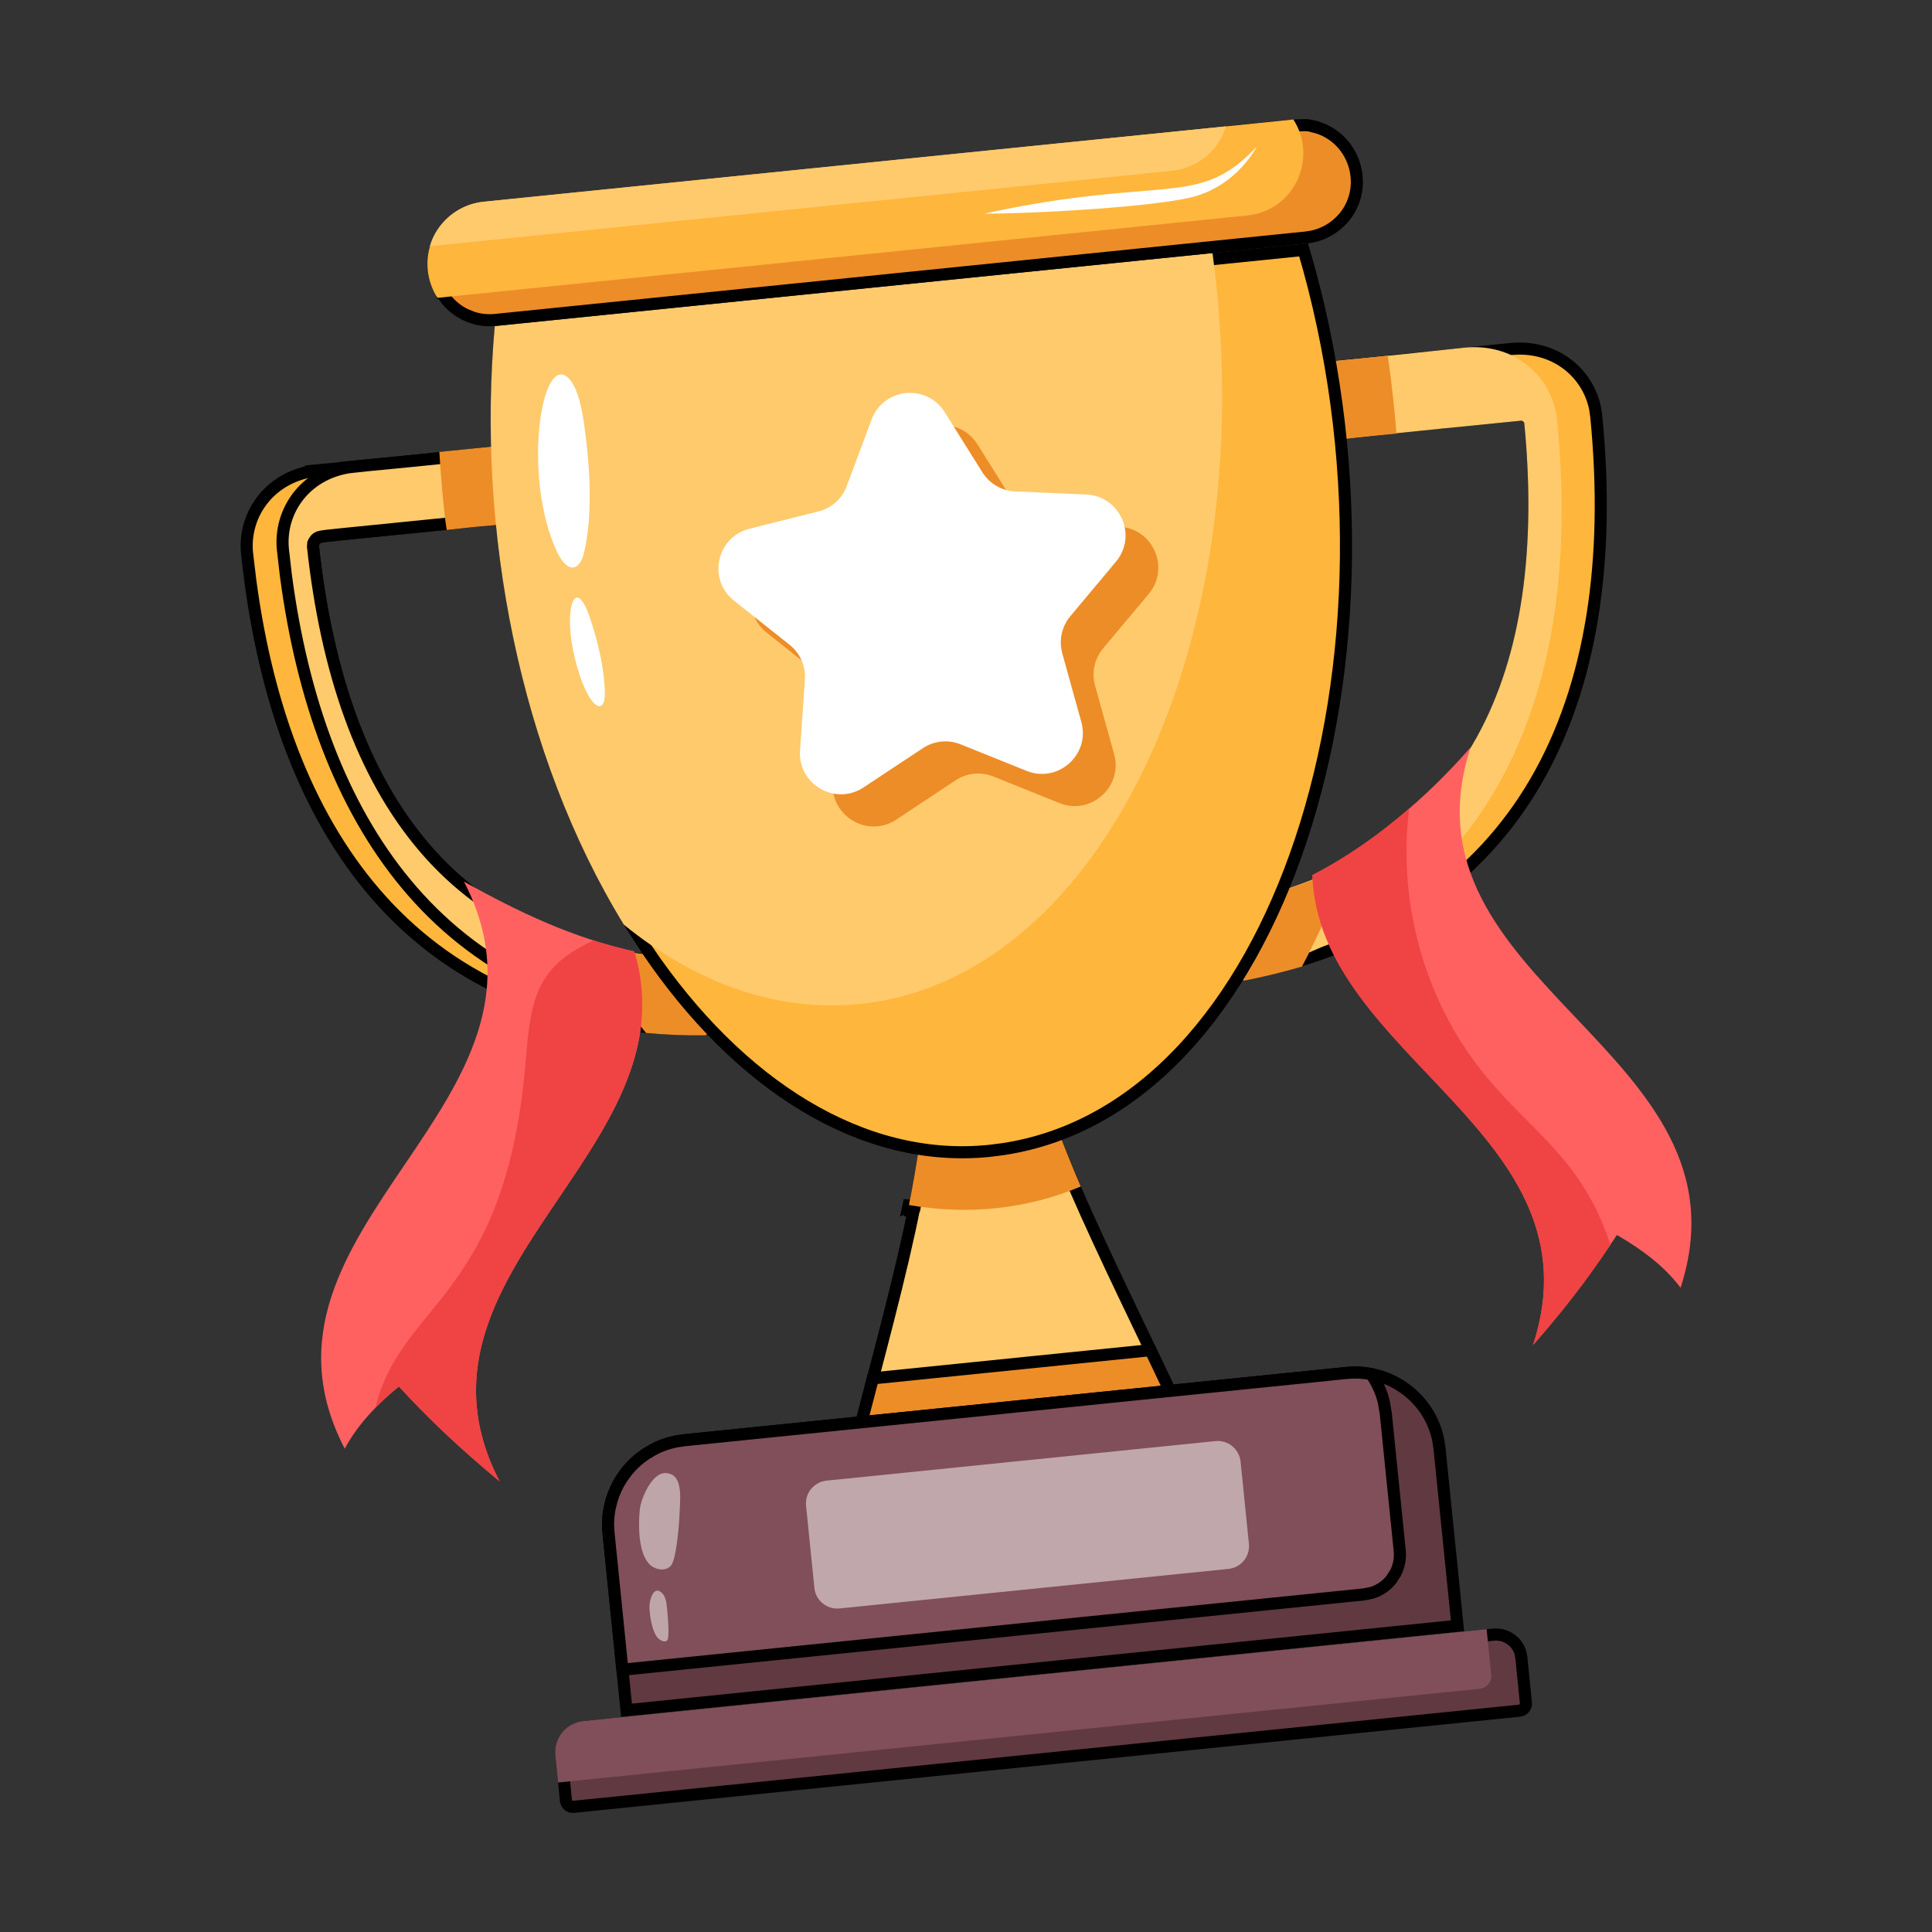 <svg width="32" height="32" viewBox="0 0 32 32" fill="none" xmlns="http://www.w3.org/2000/svg">
<rect x="0" y="0" width="32" height="32" fill="#333333" stroke="none"/>
<path d="M25.018 5.781C25.735 5.709 26.297 6.158 26.421 6.77L26.439 6.895C26.672 9.265 26.367 11.352 25.43 12.956C24.503 14.543 22.95 15.666 20.658 16.127L20.455 15.049C22.44 14.645 23.765 13.666 24.542 12.269C25.275 10.951 25.515 9.273 25.379 7.383L25.347 7.002V7.001L25.336 6.959C25.329 6.943 25.316 6.927 25.297 6.912C25.279 6.894 25.26 6.88 25.238 6.873L25.185 6.868C23.595 7.023 22.815 7.11 22.433 7.15C22.297 7.165 22.213 7.17 22.163 7.174C22.116 6.642 22.079 6.345 22.061 6.182C22.056 6.137 22.053 6.105 22.052 6.082L25.018 5.781Z" fill="#FFB63C" stroke="black" stroke-width="0.2"/>
<path d="M25.79 6.96C26.327 12.393 23.97 15.284 20.562 16.153C20.368 15.022 20.299 14.971 20.38 14.963C24.362 14.18 25.64 11.082 25.247 7.011C25.247 7.007 25.245 6.994 25.232 6.986C25.217 6.966 25.199 6.967 25.195 6.968C21.197 7.361 21.327 7.39 21.321 7.331L21.197 6.113C21.189 6.028 21.139 6.098 24.257 5.758C24.587 5.725 24.939 5.794 25.213 5.989C25.547 6.21 25.749 6.566 25.79 6.96Z" fill="#FFCA6C"/>
<path d="M8.229 7.491C8.28 8.06 8.318 8.358 8.336 8.513C8.339 8.541 8.341 8.564 8.343 8.582C7.56 8.662 6.979 8.719 6.547 8.762C6.104 8.805 5.817 8.834 5.632 8.853C5.45 8.871 5.36 8.881 5.315 8.891C5.304 8.893 5.29 8.896 5.278 8.9C5.266 8.905 5.249 8.914 5.233 8.93C5.227 8.936 5.224 8.944 5.22 8.95C5.206 8.964 5.196 8.98 5.189 8.998L5.184 9.052V9.053C5.405 11.092 5.985 12.826 7.033 14.047C8.074 15.26 9.568 15.954 11.597 15.95C11.597 15.969 11.598 15.992 11.599 16.021C11.601 16.178 11.599 16.479 11.618 17.049C9.298 17.06 7.551 16.279 6.318 14.915C5.15 13.623 4.436 11.799 4.145 9.609L4.092 9.167C4.025 8.511 4.486 7.87 5.266 7.791L5.265 7.79C6.829 7.642 7.595 7.555 7.97 7.514C8.102 7.499 8.182 7.494 8.229 7.491Z" fill="#FFB63C" stroke="black" stroke-width="0.2"/>
<path d="M17.179 18.013C17.299 18.403 17.446 18.808 17.617 19.231L17.81 19.689V19.69C18.279 20.771 18.882 21.985 19.537 23.372L14.174 23.918C14.558 22.434 14.915 21.14 15.148 19.977L15.144 19.977L15.153 19.977C15.276 19.352 15.366 18.759 15.405 18.192L17.179 18.013ZM15.06 19.968L15.121 20.028C15.119 20.031 15.106 20.044 15.085 20.051C15.073 20.055 15.055 20.059 15.034 20.055C15.033 20.054 15.032 20.053 15.03 20.053C15.036 20.024 15.043 19.995 15.049 19.967L15.06 19.968ZM8.823 7.428C8.875 8.009 8.914 8.308 8.932 8.46C8.934 8.483 8.936 8.503 8.938 8.519C7.994 8.614 7.295 8.685 6.777 8.736C6.249 8.789 5.909 8.822 5.69 8.845C5.474 8.867 5.37 8.878 5.32 8.888C5.307 8.89 5.294 8.894 5.281 8.898C5.27 8.903 5.251 8.911 5.233 8.928C5.224 8.937 5.217 8.946 5.213 8.955C5.203 8.967 5.195 8.981 5.189 8.996L5.184 9.05V9.051C5.405 11.09 5.986 12.824 7.034 14.045C8.075 15.258 9.569 15.953 11.597 15.949C11.597 15.968 11.598 15.991 11.599 16.02C11.6 16.168 11.6 16.45 11.616 16.971C9.454 16.84 7.851 15.993 6.726 14.639C5.651 13.345 5.005 11.581 4.734 9.521L4.686 9.104C4.619 8.441 5.086 7.808 5.86 7.729L5.859 7.728C7.413 7.581 8.179 7.493 8.557 7.451C8.694 7.436 8.775 7.431 8.823 7.428Z" fill="#FFCA6C" stroke="black" stroke-width="0.2"/>
<path d="M19.536 23.372L14.174 23.918C14.271 23.542 14.366 23.182 14.458 22.83L19.057 22.363C19.213 22.69 19.372 23.024 19.536 23.372ZM17.204 18.084L15.398 18.269C15.398 18.264 15.399 18.258 15.399 18.253C15.402 18.233 15.402 18.213 15.404 18.193L17.18 18.014C17.188 18.037 17.196 18.061 17.204 18.084Z" fill="#ED8D28" stroke="black" stroke-width="0.2"/>
<path d="M22.308 22.74C23.016 22.668 23.677 23.146 23.821 23.849L23.843 23.992L24.141 26.928L10.377 28.327L10.079 25.392C10.065 25.254 10.071 25.115 10.098 24.98L10.131 24.847C10.171 24.715 10.23 24.589 10.306 24.475L10.387 24.364C10.503 24.222 10.647 24.103 10.809 24.016C10.93 23.95 11.06 23.903 11.194 23.876L11.331 23.855L22.308 22.74Z" fill="#613941" stroke="black" stroke-width="0.2"/>
<path d="M22.308 22.74C22.442 22.727 22.578 22.733 22.71 22.759C22.805 22.893 22.879 23.049 22.92 23.219L22.952 23.405L23.184 25.686C23.197 25.816 23.171 25.946 23.11 26.061L23.039 26.169C22.956 26.271 22.845 26.344 22.722 26.382L22.595 26.408L10.309 27.656L10.079 25.391C10.065 25.253 10.071 25.115 10.098 24.98L10.131 24.847C10.171 24.715 10.23 24.589 10.306 24.475L10.387 24.364C10.474 24.257 10.576 24.164 10.69 24.087L10.809 24.016C10.93 23.95 11.06 23.903 11.194 23.876L11.331 23.855L22.308 22.74Z" fill="#804F59" stroke="black" stroke-width="0.2"/>
<path d="M11.716 17.11C11.719 17.132 11.702 17.147 11.68 17.149C11.353 17.153 11.026 17.14 10.7 17.109C10.294 16.617 9.844 15.955 9.644 15.604C10.234 15.769 10.902 15.86 11.656 15.851C11.729 15.844 11.68 15.904 11.716 17.11ZM22.301 14.317C22.099 14.899 21.853 15.465 21.565 16.009C21.262 16.099 20.945 16.176 20.617 16.241C20.546 16.248 20.591 16.223 20.347 15.004C20.307 14.895 21.077 14.948 22.301 14.317ZM23.13 7.182C22.142 7.269 22.078 7.316 22.071 7.257C21.971 6.102 21.909 6 21.979 5.993L22.985 5.891C23.051 6.329 23.112 6.923 23.13 7.182ZM17.901 19.652C17.043 20.015 16.062 20.135 15.055 19.959C15.183 19.305 15.279 18.69 15.314 18.104L17.25 17.907C17.414 18.455 17.635 19.033 17.901 19.652Z" fill="#ED8D28"/>
<path d="M21.592 4.139C22.582 7.492 22.488 11.095 21.543 13.924C20.619 16.69 18.896 18.69 16.609 19.034L16.387 19.062C14.288 19.276 12.237 17.979 10.715 15.727L10.417 15.264C8.717 12.487 8.006 8.838 8.289 5.491L21.592 4.139Z" fill="#FFB63C" stroke="black" stroke-width="0.2"/>
<path d="M8.447 8.64C8.453 8.699 8.382 8.666 7.399 8.778C7.35 8.48 7.294 7.802 7.277 7.485L8.283 7.383C8.353 7.376 8.313 7.487 8.447 8.64Z" fill="#ED8D28"/>
<path d="M20.151 4.763C20.777 10.924 18.128 16.235 14.238 16.63C12.865 16.77 11.519 16.279 10.332 15.315C8.605 12.495 7.891 8.787 8.195 5.4L20.083 4.191C20.107 4.379 20.131 4.571 20.151 4.763Z" fill="#FFCA6C"/>
<path d="M21.753 2.093V2.094C22.425 2.252 22.697 3.066 22.266 3.596C22.131 3.757 21.947 3.874 21.73 3.919L21.634 3.934L8.207 5.299C8.079 5.312 7.951 5.299 7.829 5.26L7.71 5.212C7.594 5.156 7.492 5.077 7.409 4.98L7.333 4.878L7.326 4.868L7.314 4.854C7.312 4.851 7.312 4.851 7.313 4.854H7.314L7.309 4.844L7.256 4.739C7.225 4.668 7.203 4.593 7.191 4.516L7.181 4.399C7.177 4.282 7.195 4.165 7.234 4.056L7.281 3.948C7.334 3.844 7.406 3.75 7.493 3.673L7.585 3.601C7.682 3.534 7.79 3.486 7.903 3.46L8.019 3.441C15.109 2.73 18.474 2.376 20.104 2.209C20.919 2.125 21.299 2.089 21.493 2.077C21.59 2.071 21.636 2.072 21.665 2.075C21.695 2.078 21.706 2.082 21.753 2.093Z" fill="#ED8D28" stroke="black" stroke-width="0.2"/>
<path d="M20.657 3.569L7.248 4.933C7.238 4.919 7.228 4.907 7.221 4.894C7.134 4.745 7.085 4.576 7.08 4.403C7.074 4.23 7.112 4.058 7.191 3.903C7.269 3.749 7.385 3.616 7.528 3.518C7.67 3.42 7.835 3.36 8.008 3.342L21.422 1.979C21.828 2.603 21.452 3.489 20.657 3.569Z" fill="#FFB63C"/>
<path d="M20.304 2.092C20.192 2.492 19.835 2.785 19.416 2.828L7.121 4.078C7.217 3.721 7.559 3.387 8.008 3.341L20.304 2.092Z" fill="#FFCA6C"/>
<path d="M24.736 27.075C24.82 27.067 24.903 27.083 24.976 27.122L25.045 27.168C25.11 27.221 25.157 27.291 25.182 27.37L25.198 27.451L25.274 28.207C25.277 28.238 25.268 28.268 25.249 28.292C25.239 28.304 25.227 28.313 25.214 28.32L25.171 28.334L9.497 29.927L9.453 29.923L9.414 29.901C9.403 29.892 9.394 29.88 9.387 29.867L9.374 29.825V29.823L9.298 29.067L9.297 28.984L9.312 28.904C9.32 28.878 9.33 28.852 9.343 28.828L9.388 28.76C9.405 28.738 9.424 28.719 9.445 28.701L9.514 28.654C9.538 28.641 9.564 28.631 9.59 28.623L9.67 28.606L24.736 27.075Z" fill="#613941" stroke="black" stroke-width="0.2"/>
<path d="M24.623 26.984L24.7 27.736C24.703 27.764 24.7 27.793 24.692 27.82C24.684 27.847 24.671 27.873 24.653 27.895C24.635 27.917 24.613 27.935 24.588 27.948C24.562 27.962 24.535 27.97 24.507 27.972L9.243 29.524L9.198 29.077C9.191 29.009 9.197 28.94 9.216 28.875C9.236 28.809 9.267 28.748 9.31 28.695C9.353 28.642 9.406 28.598 9.466 28.566C9.526 28.533 9.592 28.513 9.659 28.506L24.623 26.984Z" fill="#804F59"/>
<path d="M16.19 7.359L16.814 8.356C16.933 8.545 17.137 8.664 17.36 8.673L18.535 8.724C19.097 8.748 19.387 9.406 19.026 9.838L18.271 10.739C18.128 10.91 18.078 11.141 18.138 11.357L18.453 12.49C18.604 13.031 18.068 13.511 17.546 13.301L16.455 12.862C16.353 12.821 16.242 12.805 16.133 12.816C16.023 12.827 15.918 12.865 15.827 12.925L14.846 13.575C14.377 13.886 13.756 13.524 13.794 12.964L13.875 11.79C13.883 11.68 13.863 11.57 13.819 11.47C13.774 11.369 13.706 11.281 13.62 11.212L12.7 10.48C12.259 10.131 12.411 9.428 12.956 9.291L14.097 9.005C14.204 8.978 14.303 8.926 14.384 8.853C14.466 8.78 14.529 8.687 14.568 8.584L14.979 7.482C15.176 6.955 15.891 6.883 16.19 7.36V7.359Z" fill="#ED8D28"/>
<path d="M15.647 6.826L16.271 7.823C16.39 8.012 16.594 8.131 16.817 8.14L17.992 8.191C18.554 8.215 18.844 8.873 18.483 9.304L17.728 10.206C17.585 10.377 17.535 10.608 17.595 10.824L17.91 11.957C18.061 12.499 17.524 12.978 17.003 12.768L15.912 12.329C15.81 12.287 15.699 12.272 15.59 12.283C15.48 12.294 15.375 12.332 15.284 12.393L14.303 13.042C13.834 13.353 13.213 12.991 13.251 12.43L13.332 11.257C13.34 11.147 13.32 11.037 13.276 10.936C13.232 10.836 13.163 10.747 13.077 10.679L12.156 9.947C11.716 9.598 11.868 8.895 12.413 8.758L13.554 8.472C13.661 8.445 13.76 8.393 13.842 8.32C13.924 8.246 13.987 8.154 14.025 8.051L14.436 6.949C14.633 6.422 15.348 6.35 15.647 6.826Z" fill="white"/>
<path opacity="0.5" d="M20.548 24.209L20.686 25.57C20.696 25.67 20.666 25.77 20.603 25.848C20.539 25.926 20.447 25.976 20.347 25.986L13.905 26.641C13.805 26.651 13.705 26.621 13.627 26.557C13.548 26.494 13.499 26.401 13.489 26.301L13.351 24.941C13.34 24.84 13.37 24.74 13.434 24.662C13.498 24.584 13.59 24.534 13.69 24.524L20.131 23.869C20.232 23.859 20.332 23.889 20.41 23.953C20.488 24.017 20.538 24.109 20.548 24.209Z" fill="white"/>
<g opacity="0.49">
<path d="M11.057 26.734C11.062 26.78 11.09 27.104 11.055 27.165C11.02 27.213 10.939 27.179 10.887 27.121C10.797 27.003 10.764 26.771 10.758 26.64C10.747 26.547 10.8 26.311 10.915 26.35C11.038 26.415 11.039 26.541 11.057 26.734ZM11.254 25.101C11.249 25.242 11.204 25.826 11.112 25.933C11.023 26.036 10.839 26.002 10.747 25.898C10.571 25.702 10.572 25.261 10.596 25.012C10.61 24.836 10.801 24.36 11.049 24.401C11.329 24.432 11.261 24.859 11.254 25.101V25.101Z" fill="white"/>
</g>
<path d="M9.406 6.254C9.555 6.387 9.63 6.721 9.67 6.995C9.783 7.777 9.816 8.569 9.67 9.167C9.598 9.462 9.396 9.501 9.226 9.14C8.654 7.923 8.955 5.851 9.406 6.254ZM9.769 10.227C9.907 10.635 10.012 11.078 10.018 11.479C10.024 11.884 9.728 11.744 9.52 10.898C9.325 10.1 9.521 9.497 9.769 10.227ZM16.301 3.538C19.323 2.886 19.84 3.468 20.817 2.428C20.619 2.777 20.297 3.074 19.899 3.217C19.412 3.421 17.021 3.545 16.301 3.538Z" fill="white"/>
<path d="M27.835 21.33C27.587 20.995 27.225 20.711 26.781 20.455C26.417 21 26.096 21.474 25.393 22.278C26.543 18.764 21.843 17.527 21.738 14.495C22.724 13.987 23.621 13.22 24.358 12.379C23.075 16.309 29.117 17.395 27.835 21.33ZM8.275 24.536C7.611 23.986 7.066 23.468 6.608 22.965C6.259 23.246 5.922 23.595 5.71 23.995C3.805 20.326 9.59 18.27 7.684 14.601C8.591 15.11 9.496 15.537 10.506 15.759C11.505 19.053 6.48 21.078 8.275 24.536Z" fill="#FF6161"/>
<path d="M25.392 22.276C26.542 18.764 21.843 17.526 21.737 14.494C22.305 14.201 22.836 13.83 23.34 13.391C23.201 14.535 23.397 15.694 23.904 16.73C24.818 18.577 26.067 18.761 26.675 20.619C26.284 21.199 25.856 21.752 25.392 22.276ZM8.275 24.535C7.61 23.985 7.065 23.468 6.607 22.964C6.47 23.073 6.34 23.191 6.218 23.317C6.637 21.57 8.358 21.511 8.701 17.651C8.787 16.557 8.862 16.032 9.814 15.585C9.818 15.585 9.823 15.58 9.827 15.575C10.052 15.649 10.277 15.708 10.505 15.759C11.504 19.052 6.479 21.077 8.275 24.535Z" fill="#F04343"/>
</svg>
